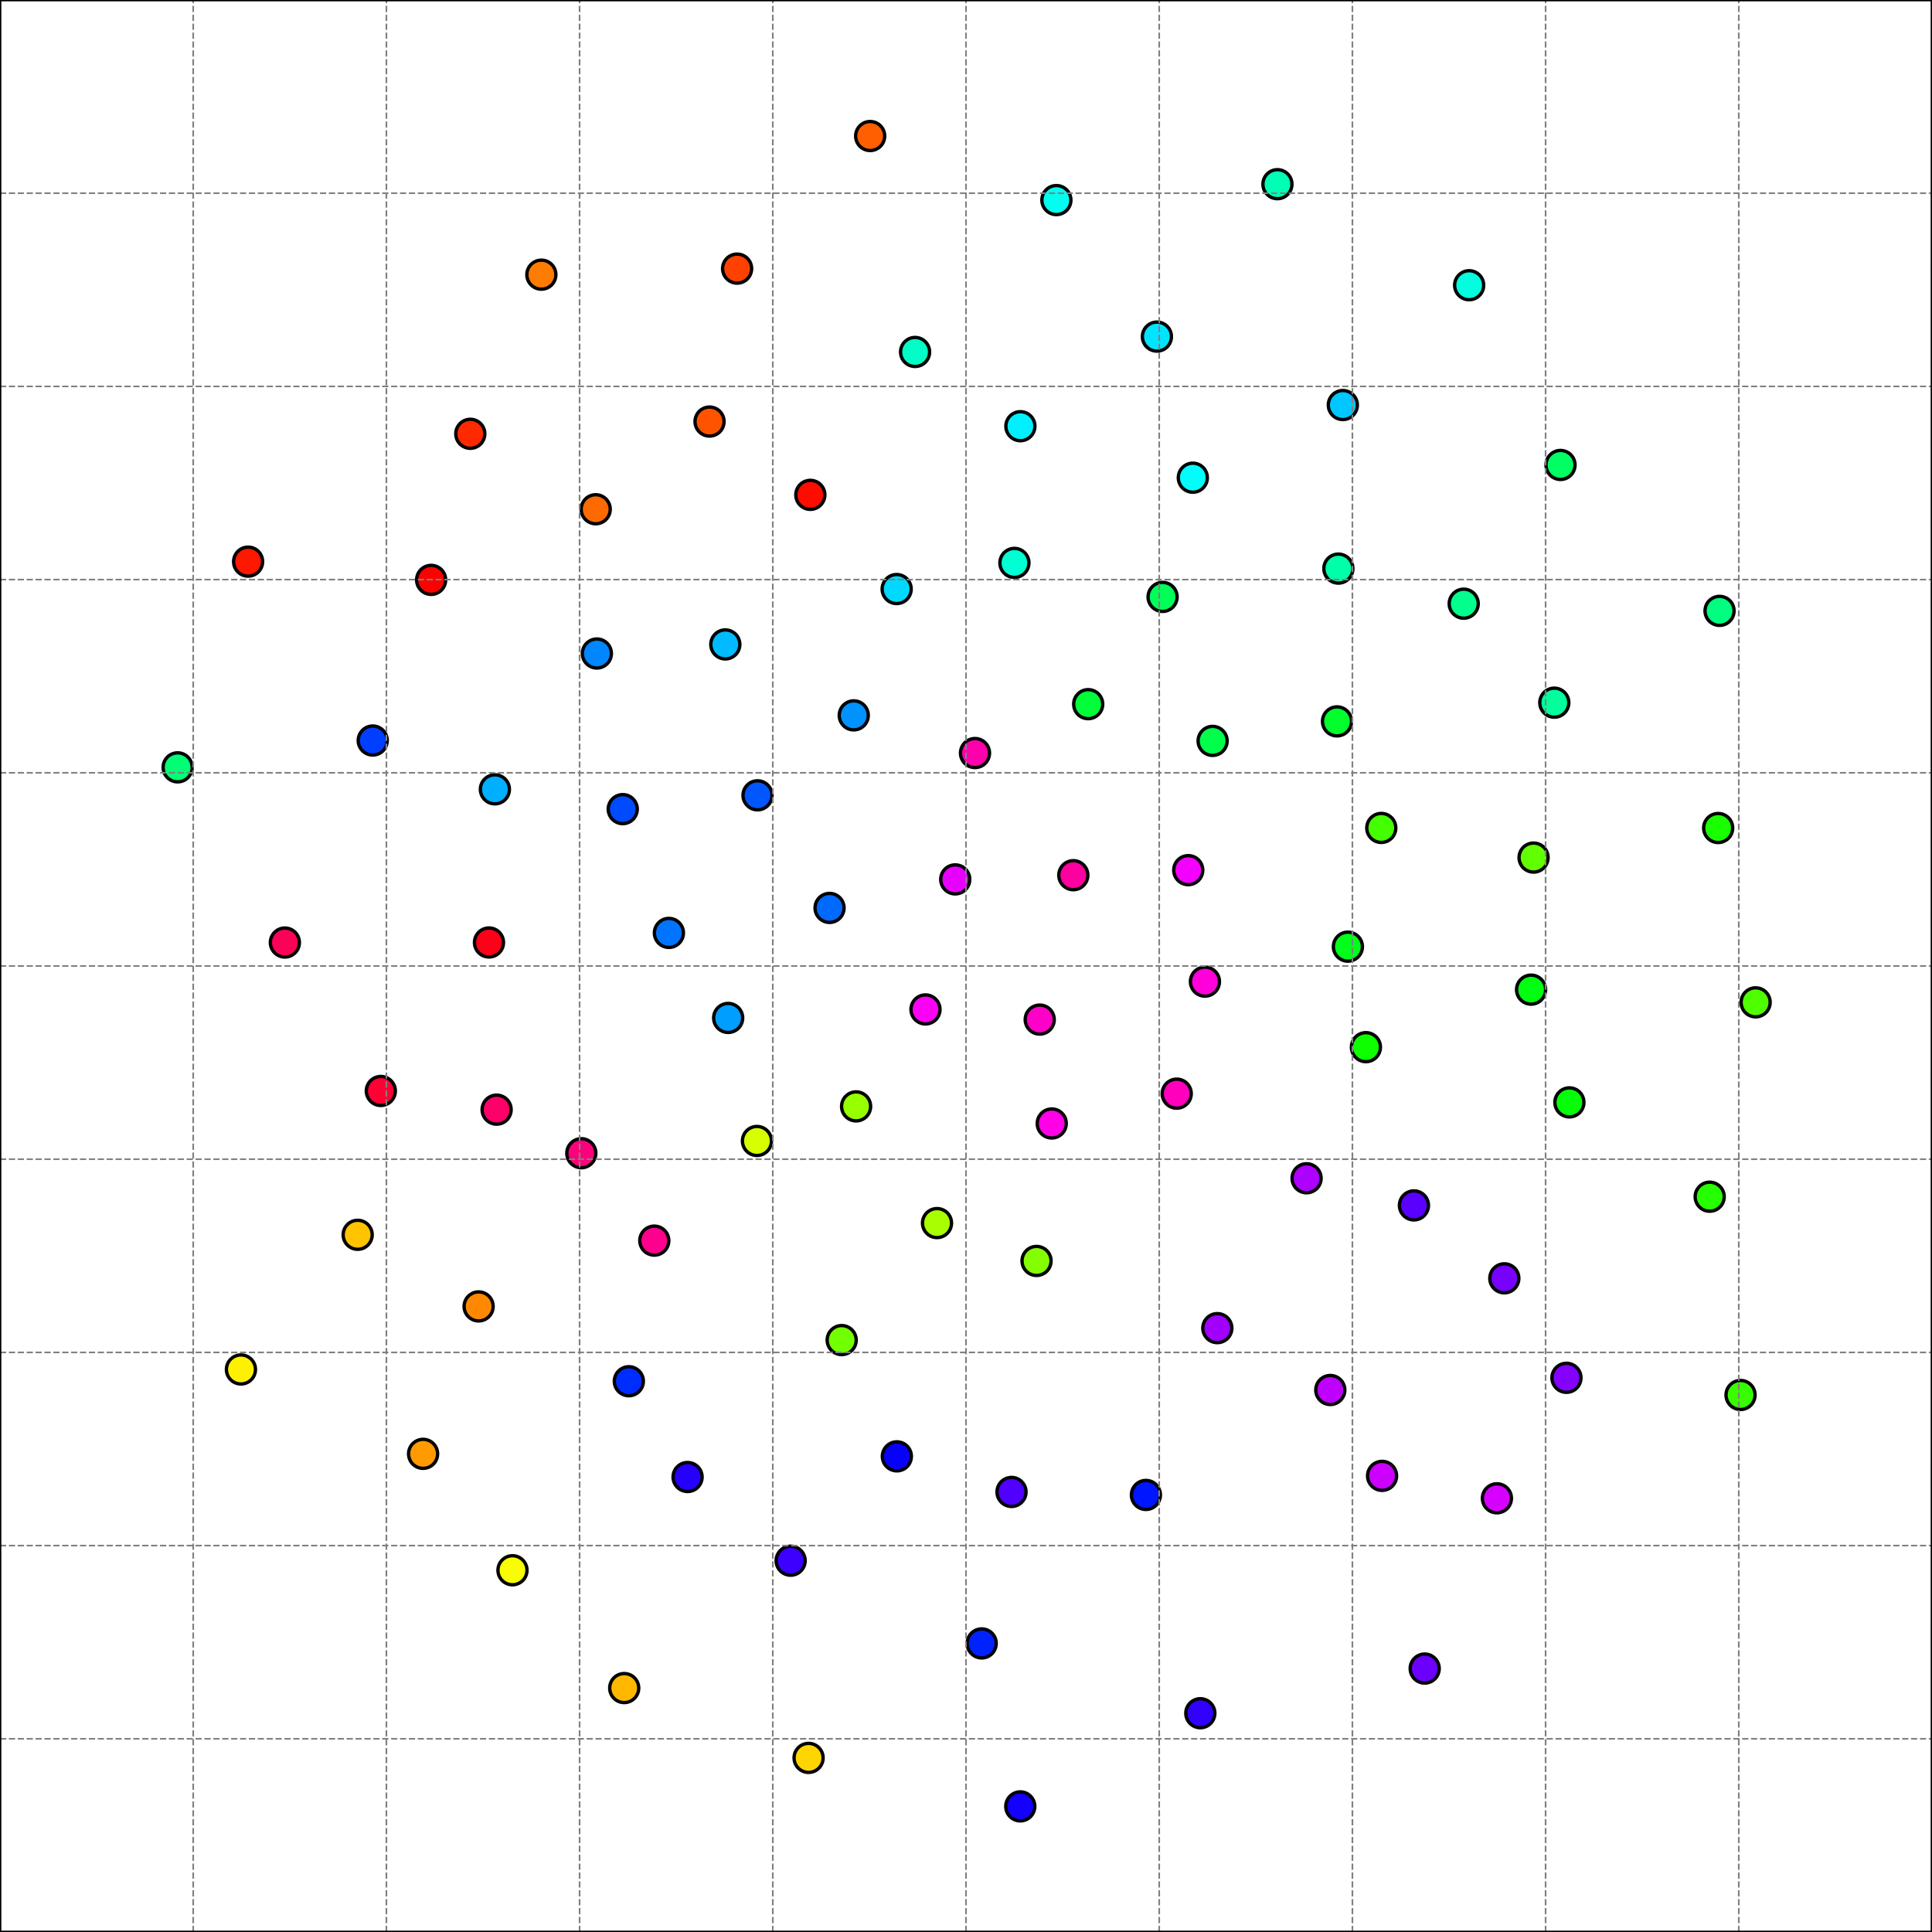<?xml version="1.0" encoding="utf-8" standalone="no"?>
<!DOCTYPE svg PUBLIC "-//W3C//DTD SVG 1.1//EN"
  "http://www.w3.org/Graphics/SVG/1.1/DTD/svg11.dtd">
<svg xmlns:xlink="http://www.w3.org/1999/xlink" width="576pt" height="576pt" viewBox="0 0 576 576" xmlns="http://www.w3.org/2000/svg" version="1.1">
 <defs>
  <style type="text/css">*{stroke-linejoin: round; stroke-linecap: butt}</style>
 </defs>
 <g id="figure_1">
  <g id="patch_1">
   <path d="M 0 576 
L 576 576 
L 576 0 
L 0 0 
z
" style="fill: #ffffff"/>
  </g>
  <g id="axes_1">
   <g id="patch_2">
    <path d="M 0 576 
L 576 576 
L 576 0 
L 0 0 
z
" style="fill: #ffffff"/>
   </g>
   <g id="PathCollection_1">
    <defs>
     <path id="C0_0_394558ce85" d="M 0 4.33 
C 1.148 4.33 2.25 3.874 3.062 3.062 
C 3.874 2.25 4.33 1.148 4.33 -0 
C 4.33 -1.148 3.874 -2.25 3.062 -3.062 
C 2.25 -3.874 1.148 -4.33 0 -4.33 
C -1.148 -4.33 -2.25 -3.874 -3.062 -3.062 
C -3.874 -2.25 -4.33 -1.148 -4.33 0 
C -4.33 1.148 -3.874 2.25 -3.062 3.062 
C -2.25 3.874 -1.148 4.33 0 4.33 
z
"/>
    </defs>
    <g clip-path="url(#p630e170d0b)">
     <use xlink:href="#C0_0_394558ce85" x="225.846" y="237.113" style="fill: #0057ff; stroke: #000000"/>
    </g>
    <g clip-path="url(#p630e170d0b)">
     <use xlink:href="#C0_0_394558ce85" x="185.665" y="241.231" style="fill: #004bff; stroke: #000000"/>
    </g>
    <g clip-path="url(#p630e170d0b)">
     <use xlink:href="#C0_0_394558ce85" x="113.537" y="325.257" style="fill: #ff0035; stroke: #000000"/>
    </g>
    <g clip-path="url(#p630e170d0b)">
     <use xlink:href="#C0_0_394558ce85" x="463.395" y="209.491" style="fill: #00ff9d; stroke: #000000"/>
    </g>
    <g clip-path="url(#p630e170d0b)">
     <use xlink:href="#C0_0_394558ce85" x="302.434" y="167.82" style="fill: #00ffd3; stroke: #000000"/>
    </g>
    <g clip-path="url(#p630e170d0b)">
     <use xlink:href="#C0_0_394558ce85" x="250.938" y="399.529" style="fill: #72ff00; stroke: #000000"/>
    </g>
    <g clip-path="url(#p630e170d0b)">
     <use xlink:href="#C0_0_394558ce85" x="350.826" y="326.057" style="fill: #ff00bd; stroke: #000000"/>
    </g>
    <g clip-path="url(#p630e170d0b)">
     <use xlink:href="#C0_0_394558ce85" x="314.948" y="59.653" style="fill: #00fff0; stroke: #000000"/>
    </g>
    <g clip-path="url(#p630e170d0b)">
     <use xlink:href="#C0_0_394558ce85" x="396.612" y="414.409" style="fill: #bf00ff; stroke: #000000"/>
    </g>
    <g clip-path="url(#p630e170d0b)">
     <use xlink:href="#C0_0_394558ce85" x="241.07" y="524.092" style="fill: #ffd500; stroke: #000000"/>
    </g>
    <g clip-path="url(#p630e170d0b)">
     <use xlink:href="#C0_0_394558ce85" x="275.92" y="300.952" style="fill: #fc00f5; stroke: #000000"/>
    </g>
    <g clip-path="url(#p630e170d0b)">
     <use xlink:href="#C0_0_394558ce85" x="446.286" y="446.697" style="fill: #d600ff; stroke: #000000"/>
    </g>
    <g clip-path="url(#p630e170d0b)">
     <use xlink:href="#C0_0_394558ce85" x="361.528" y="220.886" style="fill: #00ff4b; stroke: #000000"/>
    </g>
    <g clip-path="url(#p630e170d0b)">
     <use xlink:href="#C0_0_394558ce85" x="225.678" y="340.164" style="fill: #d7ff00; stroke: #000000"/>
    </g>
    <g clip-path="url(#p630e170d0b)">
     <use xlink:href="#C0_0_394558ce85" x="235.72" y="465.302" style="fill: #3d00ff; stroke: #000000"/>
    </g>
    <g clip-path="url(#p630e170d0b)">
     <use xlink:href="#C0_0_394558ce85" x="259.43" y="40.555" style="fill: #ff5f00; stroke: #000000"/>
    </g>
    <g clip-path="url(#p630e170d0b)">
     <use xlink:href="#C0_0_394558ce85" x="216.246" y="192.126" style="fill: #00bbff; stroke: #000000"/>
    </g>
    <g clip-path="url(#p630e170d0b)">
     <use xlink:href="#C0_0_394558ce85" x="512.659" y="182.122" style="fill: #00ff80; stroke: #000000"/>
    </g>
    <g clip-path="url(#p630e170d0b)">
     <use xlink:href="#C0_0_394558ce85" x="142.695" y="389.49" style="fill: #ff8800; stroke: #000000"/>
    </g>
    <g clip-path="url(#p630e170d0b)">
     <use xlink:href="#C0_0_394558ce85" x="400.348" y="120.757" style="fill: #00c7ff; stroke: #000000"/>
    </g>
    <g clip-path="url(#p630e170d0b)">
     <use xlink:href="#C0_0_394558ce85" x="217.094" y="303.485" style="fill: #009eff; stroke: #000000"/>
    </g>
    <g clip-path="url(#p630e170d0b)">
     <use xlink:href="#C0_0_394558ce85" x="438.008" y="85.036" style="fill: #00ffde; stroke: #000000"/>
    </g>
    <g clip-path="url(#p630e170d0b)">
     <use xlink:href="#C0_0_394558ce85" x="247.32" y="270.682" style="fill: #0069ff; stroke: #000000"/>
    </g>
    <g clip-path="url(#p630e170d0b)">
     <use xlink:href="#C0_0_394558ce85" x="362.929" y="395.963" style="fill: #a100ff; stroke: #000000"/>
    </g>
    <g clip-path="url(#p630e170d0b)">
     <use xlink:href="#C0_0_394558ce85" x="284.79" y="262.177" style="fill: #e800ff; stroke: #000000"/>
    </g>
    <g clip-path="url(#p630e170d0b)">
     <use xlink:href="#C0_0_394558ce85" x="254.535" y="213.276" style="fill: #0092ff; stroke: #000000"/>
    </g>
    <g clip-path="url(#p630e170d0b)">
     <use xlink:href="#C0_0_394558ce85" x="204.993" y="440.351" style="fill: #2500ff; stroke: #000000"/>
    </g>
    <g clip-path="url(#p630e170d0b)">
     <use xlink:href="#C0_0_394558ce85" x="411.815" y="246.837" style="fill: #43ff00; stroke: #000000"/>
    </g>
    <g clip-path="url(#p630e170d0b)">
     <use xlink:href="#C0_0_394558ce85" x="346.613" y="177.957" style="fill: #00ff57; stroke: #000000"/>
    </g>
    <g clip-path="url(#p630e170d0b)">
     <use xlink:href="#C0_0_394558ce85" x="177.604" y="151.826" style="fill: #ff6a00; stroke: #000000"/>
    </g>
    <g clip-path="url(#p630e170d0b)">
     <use xlink:href="#C0_0_394558ce85" x="73.97" y="167.441" style="fill: #ff1800; stroke: #000000"/>
    </g>
    <g clip-path="url(#p630e170d0b)">
     <use xlink:href="#C0_0_394558ce85" x="407.229" y="312.197" style="fill: #0eff00; stroke: #000000"/>
    </g>
    <g clip-path="url(#p630e170d0b)">
     <use xlink:href="#C0_0_394558ce85" x="357.861" y="510.775" style="fill: #3100ff; stroke: #000000"/>
    </g>
    <g clip-path="url(#p630e170d0b)">
     <use xlink:href="#C0_0_394558ce85" x="354.259" y="259.423" style="fill: #f400ff; stroke: #000000"/>
    </g>
    <g clip-path="url(#p630e170d0b)">
     <use xlink:href="#C0_0_394558ce85" x="457.213" y="255.674" style="fill: #61ff00; stroke: #000000"/>
    </g>
    <g clip-path="url(#p630e170d0b)">
     <use xlink:href="#C0_0_394558ce85" x="272.817" y="104.931" style="fill: #00ffc7; stroke: #000000"/>
    </g>
    <g clip-path="url(#p630e170d0b)">
     <use xlink:href="#C0_0_394558ce85" x="195.07" y="369.874" style="fill: #ff008e; stroke: #000000"/>
    </g>
    <g clip-path="url(#p630e170d0b)">
     <use xlink:href="#C0_0_394558ce85" x="341.637" y="445.696" style="fill: #0016ff; stroke: #000000"/>
    </g>
    <g clip-path="url(#p630e170d0b)">
     <use xlink:href="#C0_0_394558ce85" x="186.101" y="503.276" style="fill: #ffb700; stroke: #000000"/>
    </g>
    <g clip-path="url(#p630e170d0b)">
     <use xlink:href="#C0_0_394558ce85" x="436.385" y="179.977" style="fill: #00ff8c; stroke: #000000"/>
    </g>
    <g clip-path="url(#p630e170d0b)">
     <use xlink:href="#C0_0_394558ce85" x="448.494" y="381.113" style="fill: #7800ff; stroke: #000000"/>
    </g>
    <g clip-path="url(#p630e170d0b)">
     <use xlink:href="#C0_0_394558ce85" x="319.995" y="260.927" style="fill: #ff00a0; stroke: #000000"/>
    </g>
    <g clip-path="url(#p630e170d0b)">
     <use xlink:href="#C0_0_394558ce85" x="304.215" y="127.064" style="fill: #00f0ff; stroke: #000000"/>
    </g>
    <g clip-path="url(#p630e170d0b)">
     <use xlink:href="#C0_0_394558ce85" x="324.43" y="209.935" style="fill: #00ff39; stroke: #000000"/>
    </g>
    <g clip-path="url(#p630e170d0b)">
     <use xlink:href="#C0_0_394558ce85" x="344.92" y="100.353" style="fill: #00e5ff; stroke: #000000"/>
    </g>
    <g clip-path="url(#p630e170d0b)">
     <use xlink:href="#C0_0_394558ce85" x="140.213" y="129.332" style="fill: #ff2900; stroke: #000000"/>
    </g>
    <g clip-path="url(#p630e170d0b)">
     <use xlink:href="#C0_0_394558ce85" x="219.76" y="80.085" style="fill: #ff4100; stroke: #000000"/>
    </g>
    <g clip-path="url(#p630e170d0b)">
     <use xlink:href="#C0_0_394558ce85" x="211.539" y="125.683" style="fill: #ff5300; stroke: #000000"/>
    </g>
    <g clip-path="url(#p630e170d0b)">
     <use xlink:href="#C0_0_394558ce85" x="52.965" y="228.774" style="fill: #00ff74; stroke: #000000"/>
    </g>
    <g clip-path="url(#p630e170d0b)">
     <use xlink:href="#C0_0_394558ce85" x="512.248" y="246.859" style="fill: #1aff00; stroke: #000000"/>
    </g>
    <g clip-path="url(#p630e170d0b)">
     <use xlink:href="#C0_0_394558ce85" x="267.328" y="175.619" style="fill: #00d9ff; stroke: #000000"/>
    </g>
    <g clip-path="url(#p630e170d0b)">
     <use xlink:href="#C0_0_394558ce85" x="509.72" y="356.781" style="fill: #25ff00; stroke: #000000"/>
    </g>
    <g clip-path="url(#p630e170d0b)">
     <use xlink:href="#C0_0_394558ce85" x="241.591" y="147.533" style="fill: #ff0c00; stroke: #000000"/>
    </g>
    <g clip-path="url(#p630e170d0b)">
     <use xlink:href="#C0_0_394558ce85" x="389.541" y="351.284" style="fill: #ad00ff; stroke: #000000"/>
    </g>
    <g clip-path="url(#p630e170d0b)">
     <use xlink:href="#C0_0_394558ce85" x="71.834" y="408.286" style="fill: #fef100; stroke: #000000"/>
    </g>
    <g clip-path="url(#p630e170d0b)">
     <use xlink:href="#C0_0_394558ce85" x="267.388" y="434.192" style="fill: #0800ff; stroke: #000000"/>
    </g>
    <g clip-path="url(#p630e170d0b)">
     <use xlink:href="#C0_0_394558ce85" x="111.126" y="220.776" style="fill: #003fff; stroke: #000000"/>
    </g>
    <g clip-path="url(#p630e170d0b)">
     <use xlink:href="#C0_0_394558ce85" x="398.611" y="215.07" style="fill: #00ff2d; stroke: #000000"/>
    </g>
    <g clip-path="url(#p630e170d0b)">
     <use xlink:href="#C0_0_394558ce85" x="424.754" y="497.46" style="fill: #6c00ff; stroke: #000000"/>
    </g>
    <g clip-path="url(#p630e170d0b)">
     <use xlink:href="#C0_0_394558ce85" x="465.245" y="138.62" style="fill: #00ff62; stroke: #000000"/>
    </g>
    <g clip-path="url(#p630e170d0b)">
     <use xlink:href="#C0_0_394558ce85" x="380.85" y="54.911" style="fill: #00ffb5; stroke: #000000"/>
    </g>
    <g clip-path="url(#p630e170d0b)">
     <use xlink:href="#C0_0_394558ce85" x="255.236" y="329.854" style="fill: #96ff00; stroke: #000000"/>
    </g>
    <g clip-path="url(#p630e170d0b)">
     <use xlink:href="#C0_0_394558ce85" x="359.238" y="292.656" style="fill: #ff00db; stroke: #000000"/>
    </g>
    <g clip-path="url(#p630e170d0b)">
     <use xlink:href="#C0_0_394558ce85" x="279.358" y="364.645" style="fill: #a7ff00; stroke: #000000"/>
    </g>
    <g clip-path="url(#p630e170d0b)">
     <use xlink:href="#C0_0_394558ce85" x="313.565" y="334.948" style="fill: #ff00e7; stroke: #000000"/>
    </g>
    <g clip-path="url(#p630e170d0b)">
     <use xlink:href="#C0_0_394558ce85" x="467.017" y="410.774" style="fill: #8400ff; stroke: #000000"/>
    </g>
    <g clip-path="url(#p630e170d0b)">
     <use xlink:href="#C0_0_394558ce85" x="523.42" y="298.831" style="fill: #4fff00; stroke: #000000"/>
    </g>
    <g clip-path="url(#p630e170d0b)">
     <use xlink:href="#C0_0_394558ce85" x="106.637" y="368.137" style="fill: #ffc300; stroke: #000000"/>
    </g>
    <g clip-path="url(#p630e170d0b)">
     <use xlink:href="#C0_0_394558ce85" x="292.681" y="489.962" style="fill: #0022ff; stroke: #000000"/>
    </g>
    <g clip-path="url(#p630e170d0b)">
     <use xlink:href="#C0_0_394558ce85" x="309.031" y="375.93" style="fill: #84ff00; stroke: #000000"/>
    </g>
    <g clip-path="url(#p630e170d0b)">
     <use xlink:href="#C0_0_394558ce85" x="145.783" y="280.988" style="fill: #ff0018; stroke: #000000"/>
    </g>
    <g clip-path="url(#p630e170d0b)">
     <use xlink:href="#C0_0_394558ce85" x="187.48" y="411.797" style="fill: #002dff; stroke: #000000"/>
    </g>
    <g clip-path="url(#p630e170d0b)">
     <use xlink:href="#C0_0_394558ce85" x="177.952" y="194.836" style="fill: #0086ff; stroke: #000000"/>
    </g>
    <g clip-path="url(#p630e170d0b)">
     <use xlink:href="#C0_0_394558ce85" x="301.569" y="444.802" style="fill: #4f00ff; stroke: #000000"/>
    </g>
    <g clip-path="url(#p630e170d0b)">
     <use xlink:href="#C0_0_394558ce85" x="199.424" y="278.135" style="fill: #0074ff; stroke: #000000"/>
    </g>
    <g clip-path="url(#p630e170d0b)">
     <use xlink:href="#C0_0_394558ce85" x="290.682" y="224.51" style="fill: #ff00ac; stroke: #000000"/>
    </g>
    <g clip-path="url(#p630e170d0b)">
     <use xlink:href="#C0_0_394558ce85" x="161.4" y="81.887" style="fill: #ff7c00; stroke: #000000"/>
    </g>
    <g clip-path="url(#p630e170d0b)">
     <use xlink:href="#C0_0_394558ce85" x="421.546" y="359.372" style="fill: #5a00ff; stroke: #000000"/>
    </g>
    <g clip-path="url(#p630e170d0b)">
     <use xlink:href="#C0_0_394558ce85" x="84.931" y="281.004" style="fill: #ff0059; stroke: #000000"/>
    </g>
    <g clip-path="url(#p630e170d0b)">
     <use xlink:href="#C0_0_394558ce85" x="518.92" y="415.893" style="fill: #37ff00; stroke: #000000"/>
    </g>
    <g clip-path="url(#p630e170d0b)">
     <use xlink:href="#C0_0_394558ce85" x="309.98" y="303.974" style="fill: #ff00c9; stroke: #000000"/>
    </g>
    <g clip-path="url(#p630e170d0b)">
     <use xlink:href="#C0_0_394558ce85" x="152.788" y="468.149" style="fill: #f8fd00; stroke: #000000"/>
    </g>
    <g clip-path="url(#p630e170d0b)">
     <use xlink:href="#C0_0_394558ce85" x="467.892" y="328.658" style="fill: #04ff08; stroke: #000000"/>
    </g>
    <g clip-path="url(#p630e170d0b)">
     <use xlink:href="#C0_0_394558ce85" x="148.062" y="330.826" style="fill: #ff006b; stroke: #000000"/>
    </g>
    <g clip-path="url(#p630e170d0b)">
     <use xlink:href="#C0_0_394558ce85" x="147.546" y="235.33" style="fill: #00afff; stroke: #000000"/>
    </g>
    <g clip-path="url(#p630e170d0b)">
     <use xlink:href="#C0_0_394558ce85" x="173.313" y="343.817" style="fill: #ff007c; stroke: #000000"/>
    </g>
    <g clip-path="url(#p630e170d0b)">
     <use xlink:href="#C0_0_394558ce85" x="399.017" y="169.521" style="fill: #00ffa9; stroke: #000000"/>
    </g>
    <g clip-path="url(#p630e170d0b)">
     <use xlink:href="#C0_0_394558ce85" x="126.139" y="433.443" style="fill: #ff9a00; stroke: #000000"/>
    </g>
    <g clip-path="url(#p630e170d0b)">
     <use xlink:href="#C0_0_394558ce85" x="456.471" y="295.048" style="fill: #00ff10; stroke: #000000"/>
    </g>
    <g clip-path="url(#p630e170d0b)">
     <use xlink:href="#C0_0_394558ce85" x="412.045" y="440.008" style="fill: #cb00ff; stroke: #000000"/>
    </g>
    <g clip-path="url(#p630e170d0b)">
     <use xlink:href="#C0_0_394558ce85" x="355.626" y="142.419" style="fill: #00fffc; stroke: #000000"/>
    </g>
    <g clip-path="url(#p630e170d0b)">
     <use xlink:href="#C0_0_394558ce85" x="128.538" y="172.883" style="fill: #ff0000; stroke: #000000"/>
    </g>
    <g clip-path="url(#p630e170d0b)">
     <use xlink:href="#C0_0_394558ce85" x="401.859" y="282.229" style="fill: #00ff1b; stroke: #000000"/>
    </g>
    <g clip-path="url(#p630e170d0b)">
     <use xlink:href="#C0_0_394558ce85" x="304.183" y="538.55" style="fill: #1300ff; stroke: #000000"/>
    </g>
   </g>
   <g id="matplotlib.axis_1">
    <g id="xtick_1">
     <g id="line2d_1">
      <path d="M 0 576 
L 0 0 
" clip-path="url(#p630e170d0b)" style="fill: none; stroke-dasharray: 1.85,0.8; stroke-dashoffset: 0; stroke: #808080; stroke-width: 0.5"/>
     </g>
     <g id="line2d_2">
      <defs>
       <path id="mfeb805d5c7" d="M 0 0 
L 0 3.5 
" style="stroke: #000000; stroke-width: 0.8"/>
      </defs>
      <g>
       <use xlink:href="#mfeb805d5c7" x="0" y="576" style="stroke: #000000; stroke-width: 0.8"/>
      </g>
     </g>
     <g id="text_1">
      <!-- −1.0 -->
      <g transform="translate(-12.141 590.598) scale(0.1 -0.1)">
       <defs>
        <path id="DejaVuSans-2212" d="M 678 2272 
L 4684 2272 
L 4684 1741 
L 678 1741 
L 678 2272 
z
" transform="scale(0.016)"/>
        <path id="DejaVuSans-31" d="M 794 531 
L 1825 531 
L 1825 4091 
L 703 3866 
L 703 4441 
L 1819 4666 
L 2450 4666 
L 2450 531 
L 3481 531 
L 3481 0 
L 794 0 
L 794 531 
z
" transform="scale(0.016)"/>
        <path id="DejaVuSans-2e" d="M 684 794 
L 1344 794 
L 1344 0 
L 684 0 
L 684 794 
z
" transform="scale(0.016)"/>
        <path id="DejaVuSans-30" d="M 2034 4250 
Q 1547 4250 1301 3770 
Q 1056 3291 1056 2328 
Q 1056 1369 1301 889 
Q 1547 409 2034 409 
Q 2525 409 2770 889 
Q 3016 1369 3016 2328 
Q 3016 3291 2770 3770 
Q 2525 4250 2034 4250 
z
M 2034 4750 
Q 2819 4750 3233 4129 
Q 3647 3509 3647 2328 
Q 3647 1150 3233 529 
Q 2819 -91 2034 -91 
Q 1250 -91 836 529 
Q 422 1150 422 2328 
Q 422 3509 836 4129 
Q 1250 4750 2034 4750 
z
" transform="scale(0.016)"/>
       </defs>
       <use xlink:href="#DejaVuSans-2212"/>
       <use xlink:href="#DejaVuSans-31" transform="translate(83.789 0)"/>
       <use xlink:href="#DejaVuSans-2e" transform="translate(147.412 0)"/>
       <use xlink:href="#DejaVuSans-30" transform="translate(179.199 0)"/>
      </g>
     </g>
    </g>
    <g id="xtick_2">
     <g id="line2d_3">
      <path d="M 57.6 576 
L 57.6 0 
" clip-path="url(#p630e170d0b)" style="fill: none; stroke-dasharray: 1.85,0.8; stroke-dashoffset: 0; stroke: #808080; stroke-width: 0.5"/>
     </g>
     <g id="line2d_4">
      <g>
       <use xlink:href="#mfeb805d5c7" x="57.6" y="576" style="stroke: #000000; stroke-width: 0.8"/>
      </g>
     </g>
     <g id="text_2">
      <!-- −0.8 -->
      <g transform="translate(45.459 590.598) scale(0.1 -0.1)">
       <defs>
        <path id="DejaVuSans-38" d="M 2034 2216 
Q 1584 2216 1326 1975 
Q 1069 1734 1069 1313 
Q 1069 891 1326 650 
Q 1584 409 2034 409 
Q 2484 409 2743 651 
Q 3003 894 3003 1313 
Q 3003 1734 2745 1975 
Q 2488 2216 2034 2216 
z
M 1403 2484 
Q 997 2584 770 2862 
Q 544 3141 544 3541 
Q 544 4100 942 4425 
Q 1341 4750 2034 4750 
Q 2731 4750 3128 4425 
Q 3525 4100 3525 3541 
Q 3525 3141 3298 2862 
Q 3072 2584 2669 2484 
Q 3125 2378 3379 2068 
Q 3634 1759 3634 1313 
Q 3634 634 3220 271 
Q 2806 -91 2034 -91 
Q 1263 -91 848 271 
Q 434 634 434 1313 
Q 434 1759 690 2068 
Q 947 2378 1403 2484 
z
M 1172 3481 
Q 1172 3119 1398 2916 
Q 1625 2713 2034 2713 
Q 2441 2713 2670 2916 
Q 2900 3119 2900 3481 
Q 2900 3844 2670 4047 
Q 2441 4250 2034 4250 
Q 1625 4250 1398 4047 
Q 1172 3844 1172 3481 
z
" transform="scale(0.016)"/>
       </defs>
       <use xlink:href="#DejaVuSans-2212"/>
       <use xlink:href="#DejaVuSans-30" transform="translate(83.789 0)"/>
       <use xlink:href="#DejaVuSans-2e" transform="translate(147.412 0)"/>
       <use xlink:href="#DejaVuSans-38" transform="translate(179.199 0)"/>
      </g>
     </g>
    </g>
    <g id="xtick_3">
     <g id="line2d_5">
      <path d="M 115.2 576 
L 115.2 0 
" clip-path="url(#p630e170d0b)" style="fill: none; stroke-dasharray: 1.85,0.8; stroke-dashoffset: 0; stroke: #808080; stroke-width: 0.5"/>
     </g>
     <g id="line2d_6">
      <g>
       <use xlink:href="#mfeb805d5c7" x="115.2" y="576" style="stroke: #000000; stroke-width: 0.8"/>
      </g>
     </g>
     <g id="text_3">
      <!-- −0.6 -->
      <g transform="translate(103.059 590.598) scale(0.1 -0.1)">
       <defs>
        <path id="DejaVuSans-36" d="M 2113 2584 
Q 1688 2584 1439 2293 
Q 1191 2003 1191 1497 
Q 1191 994 1439 701 
Q 1688 409 2113 409 
Q 2538 409 2786 701 
Q 3034 994 3034 1497 
Q 3034 2003 2786 2293 
Q 2538 2584 2113 2584 
z
M 3366 4563 
L 3366 3988 
Q 3128 4100 2886 4159 
Q 2644 4219 2406 4219 
Q 1781 4219 1451 3797 
Q 1122 3375 1075 2522 
Q 1259 2794 1537 2939 
Q 1816 3084 2150 3084 
Q 2853 3084 3261 2657 
Q 3669 2231 3669 1497 
Q 3669 778 3244 343 
Q 2819 -91 2113 -91 
Q 1303 -91 875 529 
Q 447 1150 447 2328 
Q 447 3434 972 4092 
Q 1497 4750 2381 4750 
Q 2619 4750 2861 4703 
Q 3103 4656 3366 4563 
z
" transform="scale(0.016)"/>
       </defs>
       <use xlink:href="#DejaVuSans-2212"/>
       <use xlink:href="#DejaVuSans-30" transform="translate(83.789 0)"/>
       <use xlink:href="#DejaVuSans-2e" transform="translate(147.412 0)"/>
       <use xlink:href="#DejaVuSans-36" transform="translate(179.199 0)"/>
      </g>
     </g>
    </g>
    <g id="xtick_4">
     <g id="line2d_7">
      <path d="M 172.8 576 
L 172.8 0 
" clip-path="url(#p630e170d0b)" style="fill: none; stroke-dasharray: 1.85,0.8; stroke-dashoffset: 0; stroke: #808080; stroke-width: 0.5"/>
     </g>
     <g id="line2d_8">
      <g>
       <use xlink:href="#mfeb805d5c7" x="172.8" y="576" style="stroke: #000000; stroke-width: 0.8"/>
      </g>
     </g>
     <g id="text_4">
      <!-- −0.4 -->
      <g transform="translate(160.659 590.598) scale(0.1 -0.1)">
       <defs>
        <path id="DejaVuSans-34" d="M 2419 4116 
L 825 1625 
L 2419 1625 
L 2419 4116 
z
M 2253 4666 
L 3047 4666 
L 3047 1625 
L 3713 1625 
L 3713 1100 
L 3047 1100 
L 3047 0 
L 2419 0 
L 2419 1100 
L 313 1100 
L 313 1709 
L 2253 4666 
z
" transform="scale(0.016)"/>
       </defs>
       <use xlink:href="#DejaVuSans-2212"/>
       <use xlink:href="#DejaVuSans-30" transform="translate(83.789 0)"/>
       <use xlink:href="#DejaVuSans-2e" transform="translate(147.412 0)"/>
       <use xlink:href="#DejaVuSans-34" transform="translate(179.199 0)"/>
      </g>
     </g>
    </g>
    <g id="xtick_5">
     <g id="line2d_9">
      <path d="M 230.4 576 
L 230.4 0 
" clip-path="url(#p630e170d0b)" style="fill: none; stroke-dasharray: 1.85,0.8; stroke-dashoffset: 0; stroke: #808080; stroke-width: 0.5"/>
     </g>
     <g id="line2d_10">
      <g>
       <use xlink:href="#mfeb805d5c7" x="230.4" y="576" style="stroke: #000000; stroke-width: 0.8"/>
      </g>
     </g>
     <g id="text_5">
      <!-- −0.2 -->
      <g transform="translate(218.259 590.598) scale(0.1 -0.1)">
       <defs>
        <path id="DejaVuSans-32" d="M 1228 531 
L 3431 531 
L 3431 0 
L 469 0 
L 469 531 
Q 828 903 1448 1529 
Q 2069 2156 2228 2338 
Q 2531 2678 2651 2914 
Q 2772 3150 2772 3378 
Q 2772 3750 2511 3984 
Q 2250 4219 1831 4219 
Q 1534 4219 1204 4116 
Q 875 4013 500 3803 
L 500 4441 
Q 881 4594 1212 4672 
Q 1544 4750 1819 4750 
Q 2544 4750 2975 4387 
Q 3406 4025 3406 3419 
Q 3406 3131 3298 2873 
Q 3191 2616 2906 2266 
Q 2828 2175 2409 1742 
Q 1991 1309 1228 531 
z
" transform="scale(0.016)"/>
       </defs>
       <use xlink:href="#DejaVuSans-2212"/>
       <use xlink:href="#DejaVuSans-30" transform="translate(83.789 0)"/>
       <use xlink:href="#DejaVuSans-2e" transform="translate(147.412 0)"/>
       <use xlink:href="#DejaVuSans-32" transform="translate(179.199 0)"/>
      </g>
     </g>
    </g>
    <g id="xtick_6">
     <g id="line2d_11">
      <path d="M 288 576 
L 288 0 
" clip-path="url(#p630e170d0b)" style="fill: none; stroke-dasharray: 1.85,0.8; stroke-dashoffset: 0; stroke: #808080; stroke-width: 0.5"/>
     </g>
     <g id="line2d_12">
      <g>
       <use xlink:href="#mfeb805d5c7" x="288" y="576" style="stroke: #000000; stroke-width: 0.8"/>
      </g>
     </g>
     <g id="text_6">
      <!-- 0.0 -->
      <g transform="translate(280.048 590.598) scale(0.1 -0.1)">
       <use xlink:href="#DejaVuSans-30"/>
       <use xlink:href="#DejaVuSans-2e" transform="translate(63.623 0)"/>
       <use xlink:href="#DejaVuSans-30" transform="translate(95.41 0)"/>
      </g>
     </g>
    </g>
    <g id="xtick_7">
     <g id="line2d_13">
      <path d="M 345.6 576 
L 345.6 0 
" clip-path="url(#p630e170d0b)" style="fill: none; stroke-dasharray: 1.85,0.8; stroke-dashoffset: 0; stroke: #808080; stroke-width: 0.5"/>
     </g>
     <g id="line2d_14">
      <g>
       <use xlink:href="#mfeb805d5c7" x="345.6" y="576" style="stroke: #000000; stroke-width: 0.8"/>
      </g>
     </g>
     <g id="text_7">
      <!-- 0.2 -->
      <g transform="translate(337.648 590.598) scale(0.1 -0.1)">
       <use xlink:href="#DejaVuSans-30"/>
       <use xlink:href="#DejaVuSans-2e" transform="translate(63.623 0)"/>
       <use xlink:href="#DejaVuSans-32" transform="translate(95.41 0)"/>
      </g>
     </g>
    </g>
    <g id="xtick_8">
     <g id="line2d_15">
      <path d="M 403.2 576 
L 403.2 0 
" clip-path="url(#p630e170d0b)" style="fill: none; stroke-dasharray: 1.85,0.8; stroke-dashoffset: 0; stroke: #808080; stroke-width: 0.5"/>
     </g>
     <g id="line2d_16">
      <g>
       <use xlink:href="#mfeb805d5c7" x="403.2" y="576" style="stroke: #000000; stroke-width: 0.8"/>
      </g>
     </g>
     <g id="text_8">
      <!-- 0.4 -->
      <g transform="translate(395.248 590.598) scale(0.1 -0.1)">
       <use xlink:href="#DejaVuSans-30"/>
       <use xlink:href="#DejaVuSans-2e" transform="translate(63.623 0)"/>
       <use xlink:href="#DejaVuSans-34" transform="translate(95.41 0)"/>
      </g>
     </g>
    </g>
    <g id="xtick_9">
     <g id="line2d_17">
      <path d="M 460.8 576 
L 460.8 0 
" clip-path="url(#p630e170d0b)" style="fill: none; stroke-dasharray: 1.85,0.8; stroke-dashoffset: 0; stroke: #808080; stroke-width: 0.5"/>
     </g>
     <g id="line2d_18">
      <g>
       <use xlink:href="#mfeb805d5c7" x="460.8" y="576" style="stroke: #000000; stroke-width: 0.8"/>
      </g>
     </g>
     <g id="text_9">
      <!-- 0.6 -->
      <g transform="translate(452.848 590.598) scale(0.1 -0.1)">
       <use xlink:href="#DejaVuSans-30"/>
       <use xlink:href="#DejaVuSans-2e" transform="translate(63.623 0)"/>
       <use xlink:href="#DejaVuSans-36" transform="translate(95.41 0)"/>
      </g>
     </g>
    </g>
    <g id="xtick_10">
     <g id="line2d_19">
      <path d="M 518.4 576 
L 518.4 0 
" clip-path="url(#p630e170d0b)" style="fill: none; stroke-dasharray: 1.85,0.8; stroke-dashoffset: 0; stroke: #808080; stroke-width: 0.5"/>
     </g>
     <g id="line2d_20">
      <g>
       <use xlink:href="#mfeb805d5c7" x="518.4" y="576" style="stroke: #000000; stroke-width: 0.8"/>
      </g>
     </g>
     <g id="text_10">
      <!-- 0.8 -->
      <g transform="translate(510.448 590.598) scale(0.1 -0.1)">
       <use xlink:href="#DejaVuSans-30"/>
       <use xlink:href="#DejaVuSans-2e" transform="translate(63.623 0)"/>
       <use xlink:href="#DejaVuSans-38" transform="translate(95.41 0)"/>
      </g>
     </g>
    </g>
    <g id="xtick_11">
     <g id="line2d_21">
      <path d="M 576 576 
L 576 0 
" clip-path="url(#p630e170d0b)" style="fill: none; stroke-dasharray: 1.85,0.8; stroke-dashoffset: 0; stroke: #808080; stroke-width: 0.5"/>
     </g>
     <g id="line2d_22">
      <g>
       <use xlink:href="#mfeb805d5c7" x="576" y="576" style="stroke: #000000; stroke-width: 0.8"/>
      </g>
     </g>
     <g id="text_11">
      <!-- 1.0 -->
      <g transform="translate(568.048 590.598) scale(0.1 -0.1)">
       <use xlink:href="#DejaVuSans-31"/>
       <use xlink:href="#DejaVuSans-2e" transform="translate(63.623 0)"/>
       <use xlink:href="#DejaVuSans-30" transform="translate(95.41 0)"/>
      </g>
     </g>
    </g>
   </g>
   <g id="matplotlib.axis_2">
    <g id="ytick_1">
     <g id="line2d_23">
      <path d="M 0 576 
L 576 576 
" clip-path="url(#p630e170d0b)" style="fill: none; stroke-dasharray: 1.85,0.8; stroke-dashoffset: 0; stroke: #808080; stroke-width: 0.5"/>
     </g>
     <g id="line2d_24">
      <defs>
       <path id="m32ba2e6be0" d="M 0 0 
L -3.5 0 
" style="stroke: #000000; stroke-width: 0.8"/>
      </defs>
      <g>
       <use xlink:href="#m32ba2e6be0" x="0" y="576" style="stroke: #000000; stroke-width: 0.8"/>
      </g>
     </g>
     <g id="text_12">
      <!-- −1.0 -->
      <g transform="translate(-31.283 579.799) scale(0.1 -0.1)">
       <use xlink:href="#DejaVuSans-2212"/>
       <use xlink:href="#DejaVuSans-31" transform="translate(83.789 0)"/>
       <use xlink:href="#DejaVuSans-2e" transform="translate(147.412 0)"/>
       <use xlink:href="#DejaVuSans-30" transform="translate(179.199 0)"/>
      </g>
     </g>
    </g>
    <g id="ytick_2">
     <g id="line2d_25">
      <path d="M 0 518.4 
L 576 518.4 
" clip-path="url(#p630e170d0b)" style="fill: none; stroke-dasharray: 1.85,0.8; stroke-dashoffset: 0; stroke: #808080; stroke-width: 0.5"/>
     </g>
     <g id="line2d_26">
      <g>
       <use xlink:href="#m32ba2e6be0" x="0" y="518.4" style="stroke: #000000; stroke-width: 0.8"/>
      </g>
     </g>
     <g id="text_13">
      <!-- −0.8 -->
      <g transform="translate(-31.283 522.199) scale(0.1 -0.1)">
       <use xlink:href="#DejaVuSans-2212"/>
       <use xlink:href="#DejaVuSans-30" transform="translate(83.789 0)"/>
       <use xlink:href="#DejaVuSans-2e" transform="translate(147.412 0)"/>
       <use xlink:href="#DejaVuSans-38" transform="translate(179.199 0)"/>
      </g>
     </g>
    </g>
    <g id="ytick_3">
     <g id="line2d_27">
      <path d="M 0 460.8 
L 576 460.8 
" clip-path="url(#p630e170d0b)" style="fill: none; stroke-dasharray: 1.85,0.8; stroke-dashoffset: 0; stroke: #808080; stroke-width: 0.5"/>
     </g>
     <g id="line2d_28">
      <g>
       <use xlink:href="#m32ba2e6be0" x="0" y="460.8" style="stroke: #000000; stroke-width: 0.8"/>
      </g>
     </g>
     <g id="text_14">
      <!-- −0.6 -->
      <g transform="translate(-31.283 464.599) scale(0.1 -0.1)">
       <use xlink:href="#DejaVuSans-2212"/>
       <use xlink:href="#DejaVuSans-30" transform="translate(83.789 0)"/>
       <use xlink:href="#DejaVuSans-2e" transform="translate(147.412 0)"/>
       <use xlink:href="#DejaVuSans-36" transform="translate(179.199 0)"/>
      </g>
     </g>
    </g>
    <g id="ytick_4">
     <g id="line2d_29">
      <path d="M 0 403.2 
L 576 403.2 
" clip-path="url(#p630e170d0b)" style="fill: none; stroke-dasharray: 1.85,0.8; stroke-dashoffset: 0; stroke: #808080; stroke-width: 0.5"/>
     </g>
     <g id="line2d_30">
      <g>
       <use xlink:href="#m32ba2e6be0" x="0" y="403.2" style="stroke: #000000; stroke-width: 0.8"/>
      </g>
     </g>
     <g id="text_15">
      <!-- −0.4 -->
      <g transform="translate(-31.283 406.999) scale(0.1 -0.1)">
       <use xlink:href="#DejaVuSans-2212"/>
       <use xlink:href="#DejaVuSans-30" transform="translate(83.789 0)"/>
       <use xlink:href="#DejaVuSans-2e" transform="translate(147.412 0)"/>
       <use xlink:href="#DejaVuSans-34" transform="translate(179.199 0)"/>
      </g>
     </g>
    </g>
    <g id="ytick_5">
     <g id="line2d_31">
      <path d="M 0 345.6 
L 576 345.6 
" clip-path="url(#p630e170d0b)" style="fill: none; stroke-dasharray: 1.85,0.8; stroke-dashoffset: 0; stroke: #808080; stroke-width: 0.5"/>
     </g>
     <g id="line2d_32">
      <g>
       <use xlink:href="#m32ba2e6be0" x="0" y="345.6" style="stroke: #000000; stroke-width: 0.8"/>
      </g>
     </g>
     <g id="text_16">
      <!-- −0.2 -->
      <g transform="translate(-31.283 349.399) scale(0.1 -0.1)">
       <use xlink:href="#DejaVuSans-2212"/>
       <use xlink:href="#DejaVuSans-30" transform="translate(83.789 0)"/>
       <use xlink:href="#DejaVuSans-2e" transform="translate(147.412 0)"/>
       <use xlink:href="#DejaVuSans-32" transform="translate(179.199 0)"/>
      </g>
     </g>
    </g>
    <g id="ytick_6">
     <g id="line2d_33">
      <path d="M 0 288 
L 576 288 
" clip-path="url(#p630e170d0b)" style="fill: none; stroke-dasharray: 1.85,0.8; stroke-dashoffset: 0; stroke: #808080; stroke-width: 0.5"/>
     </g>
     <g id="line2d_34">
      <g>
       <use xlink:href="#m32ba2e6be0" x="0" y="288" style="stroke: #000000; stroke-width: 0.8"/>
      </g>
     </g>
     <g id="text_17">
      <!-- 0.0 -->
      <g transform="translate(-22.903 291.799) scale(0.1 -0.1)">
       <use xlink:href="#DejaVuSans-30"/>
       <use xlink:href="#DejaVuSans-2e" transform="translate(63.623 0)"/>
       <use xlink:href="#DejaVuSans-30" transform="translate(95.41 0)"/>
      </g>
     </g>
    </g>
    <g id="ytick_7">
     <g id="line2d_35">
      <path d="M 0 230.4 
L 576 230.4 
" clip-path="url(#p630e170d0b)" style="fill: none; stroke-dasharray: 1.85,0.8; stroke-dashoffset: 0; stroke: #808080; stroke-width: 0.5"/>
     </g>
     <g id="line2d_36">
      <g>
       <use xlink:href="#m32ba2e6be0" x="0" y="230.4" style="stroke: #000000; stroke-width: 0.8"/>
      </g>
     </g>
     <g id="text_18">
      <!-- 0.2 -->
      <g transform="translate(-22.903 234.199) scale(0.1 -0.1)">
       <use xlink:href="#DejaVuSans-30"/>
       <use xlink:href="#DejaVuSans-2e" transform="translate(63.623 0)"/>
       <use xlink:href="#DejaVuSans-32" transform="translate(95.41 0)"/>
      </g>
     </g>
    </g>
    <g id="ytick_8">
     <g id="line2d_37">
      <path d="M 0 172.8 
L 576 172.8 
" clip-path="url(#p630e170d0b)" style="fill: none; stroke-dasharray: 1.85,0.8; stroke-dashoffset: 0; stroke: #808080; stroke-width: 0.5"/>
     </g>
     <g id="line2d_38">
      <g>
       <use xlink:href="#m32ba2e6be0" x="0" y="172.8" style="stroke: #000000; stroke-width: 0.8"/>
      </g>
     </g>
     <g id="text_19">
      <!-- 0.4 -->
      <g transform="translate(-22.903 176.599) scale(0.1 -0.1)">
       <use xlink:href="#DejaVuSans-30"/>
       <use xlink:href="#DejaVuSans-2e" transform="translate(63.623 0)"/>
       <use xlink:href="#DejaVuSans-34" transform="translate(95.41 0)"/>
      </g>
     </g>
    </g>
    <g id="ytick_9">
     <g id="line2d_39">
      <path d="M 0 115.2 
L 576 115.2 
" clip-path="url(#p630e170d0b)" style="fill: none; stroke-dasharray: 1.85,0.8; stroke-dashoffset: 0; stroke: #808080; stroke-width: 0.5"/>
     </g>
     <g id="line2d_40">
      <g>
       <use xlink:href="#m32ba2e6be0" x="0" y="115.2" style="stroke: #000000; stroke-width: 0.8"/>
      </g>
     </g>
     <g id="text_20">
      <!-- 0.6 -->
      <g transform="translate(-22.903 118.999) scale(0.1 -0.1)">
       <use xlink:href="#DejaVuSans-30"/>
       <use xlink:href="#DejaVuSans-2e" transform="translate(63.623 0)"/>
       <use xlink:href="#DejaVuSans-36" transform="translate(95.41 0)"/>
      </g>
     </g>
    </g>
    <g id="ytick_10">
     <g id="line2d_41">
      <path d="M 0 57.6 
L 576 57.6 
" clip-path="url(#p630e170d0b)" style="fill: none; stroke-dasharray: 1.85,0.8; stroke-dashoffset: 0; stroke: #808080; stroke-width: 0.5"/>
     </g>
     <g id="line2d_42">
      <g>
       <use xlink:href="#m32ba2e6be0" x="0" y="57.6" style="stroke: #000000; stroke-width: 0.8"/>
      </g>
     </g>
     <g id="text_21">
      <!-- 0.8 -->
      <g transform="translate(-22.903 61.399) scale(0.1 -0.1)">
       <use xlink:href="#DejaVuSans-30"/>
       <use xlink:href="#DejaVuSans-2e" transform="translate(63.623 0)"/>
       <use xlink:href="#DejaVuSans-38" transform="translate(95.41 0)"/>
      </g>
     </g>
    </g>
    <g id="ytick_11">
     <g id="line2d_43">
      <path d="M 0 0 
L 576 0 
" clip-path="url(#p630e170d0b)" style="fill: none; stroke-dasharray: 1.85,0.8; stroke-dashoffset: 0; stroke: #808080; stroke-width: 0.5"/>
     </g>
     <g id="line2d_44">
      <g>
       <use xlink:href="#m32ba2e6be0" x="0" y="0" style="stroke: #000000; stroke-width: 0.8"/>
      </g>
     </g>
     <g id="text_22">
      <!-- 1.0 -->
      <g transform="translate(-22.903 3.799) scale(0.1 -0.1)">
       <use xlink:href="#DejaVuSans-31"/>
       <use xlink:href="#DejaVuSans-2e" transform="translate(63.623 0)"/>
       <use xlink:href="#DejaVuSans-30" transform="translate(95.41 0)"/>
      </g>
     </g>
    </g>
   </g>
   <g id="patch_3">
    <path d="M 0 576 
L 0 0 
" style="fill: none; stroke: #000000; stroke-width: 0.8; stroke-linejoin: miter; stroke-linecap: square"/>
   </g>
   <g id="patch_4">
    <path d="M 576 576 
L 576 0 
" style="fill: none; stroke: #000000; stroke-width: 0.8; stroke-linejoin: miter; stroke-linecap: square"/>
   </g>
   <g id="patch_5">
    <path d="M 0 576 
L 576 576 
" style="fill: none; stroke: #000000; stroke-width: 0.8; stroke-linejoin: miter; stroke-linecap: square"/>
   </g>
   <g id="patch_6">
    <path d="M 0 0 
L 576 0 
" style="fill: none; stroke: #000000; stroke-width: 0.8; stroke-linejoin: miter; stroke-linecap: square"/>
   </g>
  </g>
 </g>
 <defs>
  <clipPath id="p630e170d0b">
   <rect x="0" y="0" width="576" height="576"/>
  </clipPath>
 </defs>
</svg>
